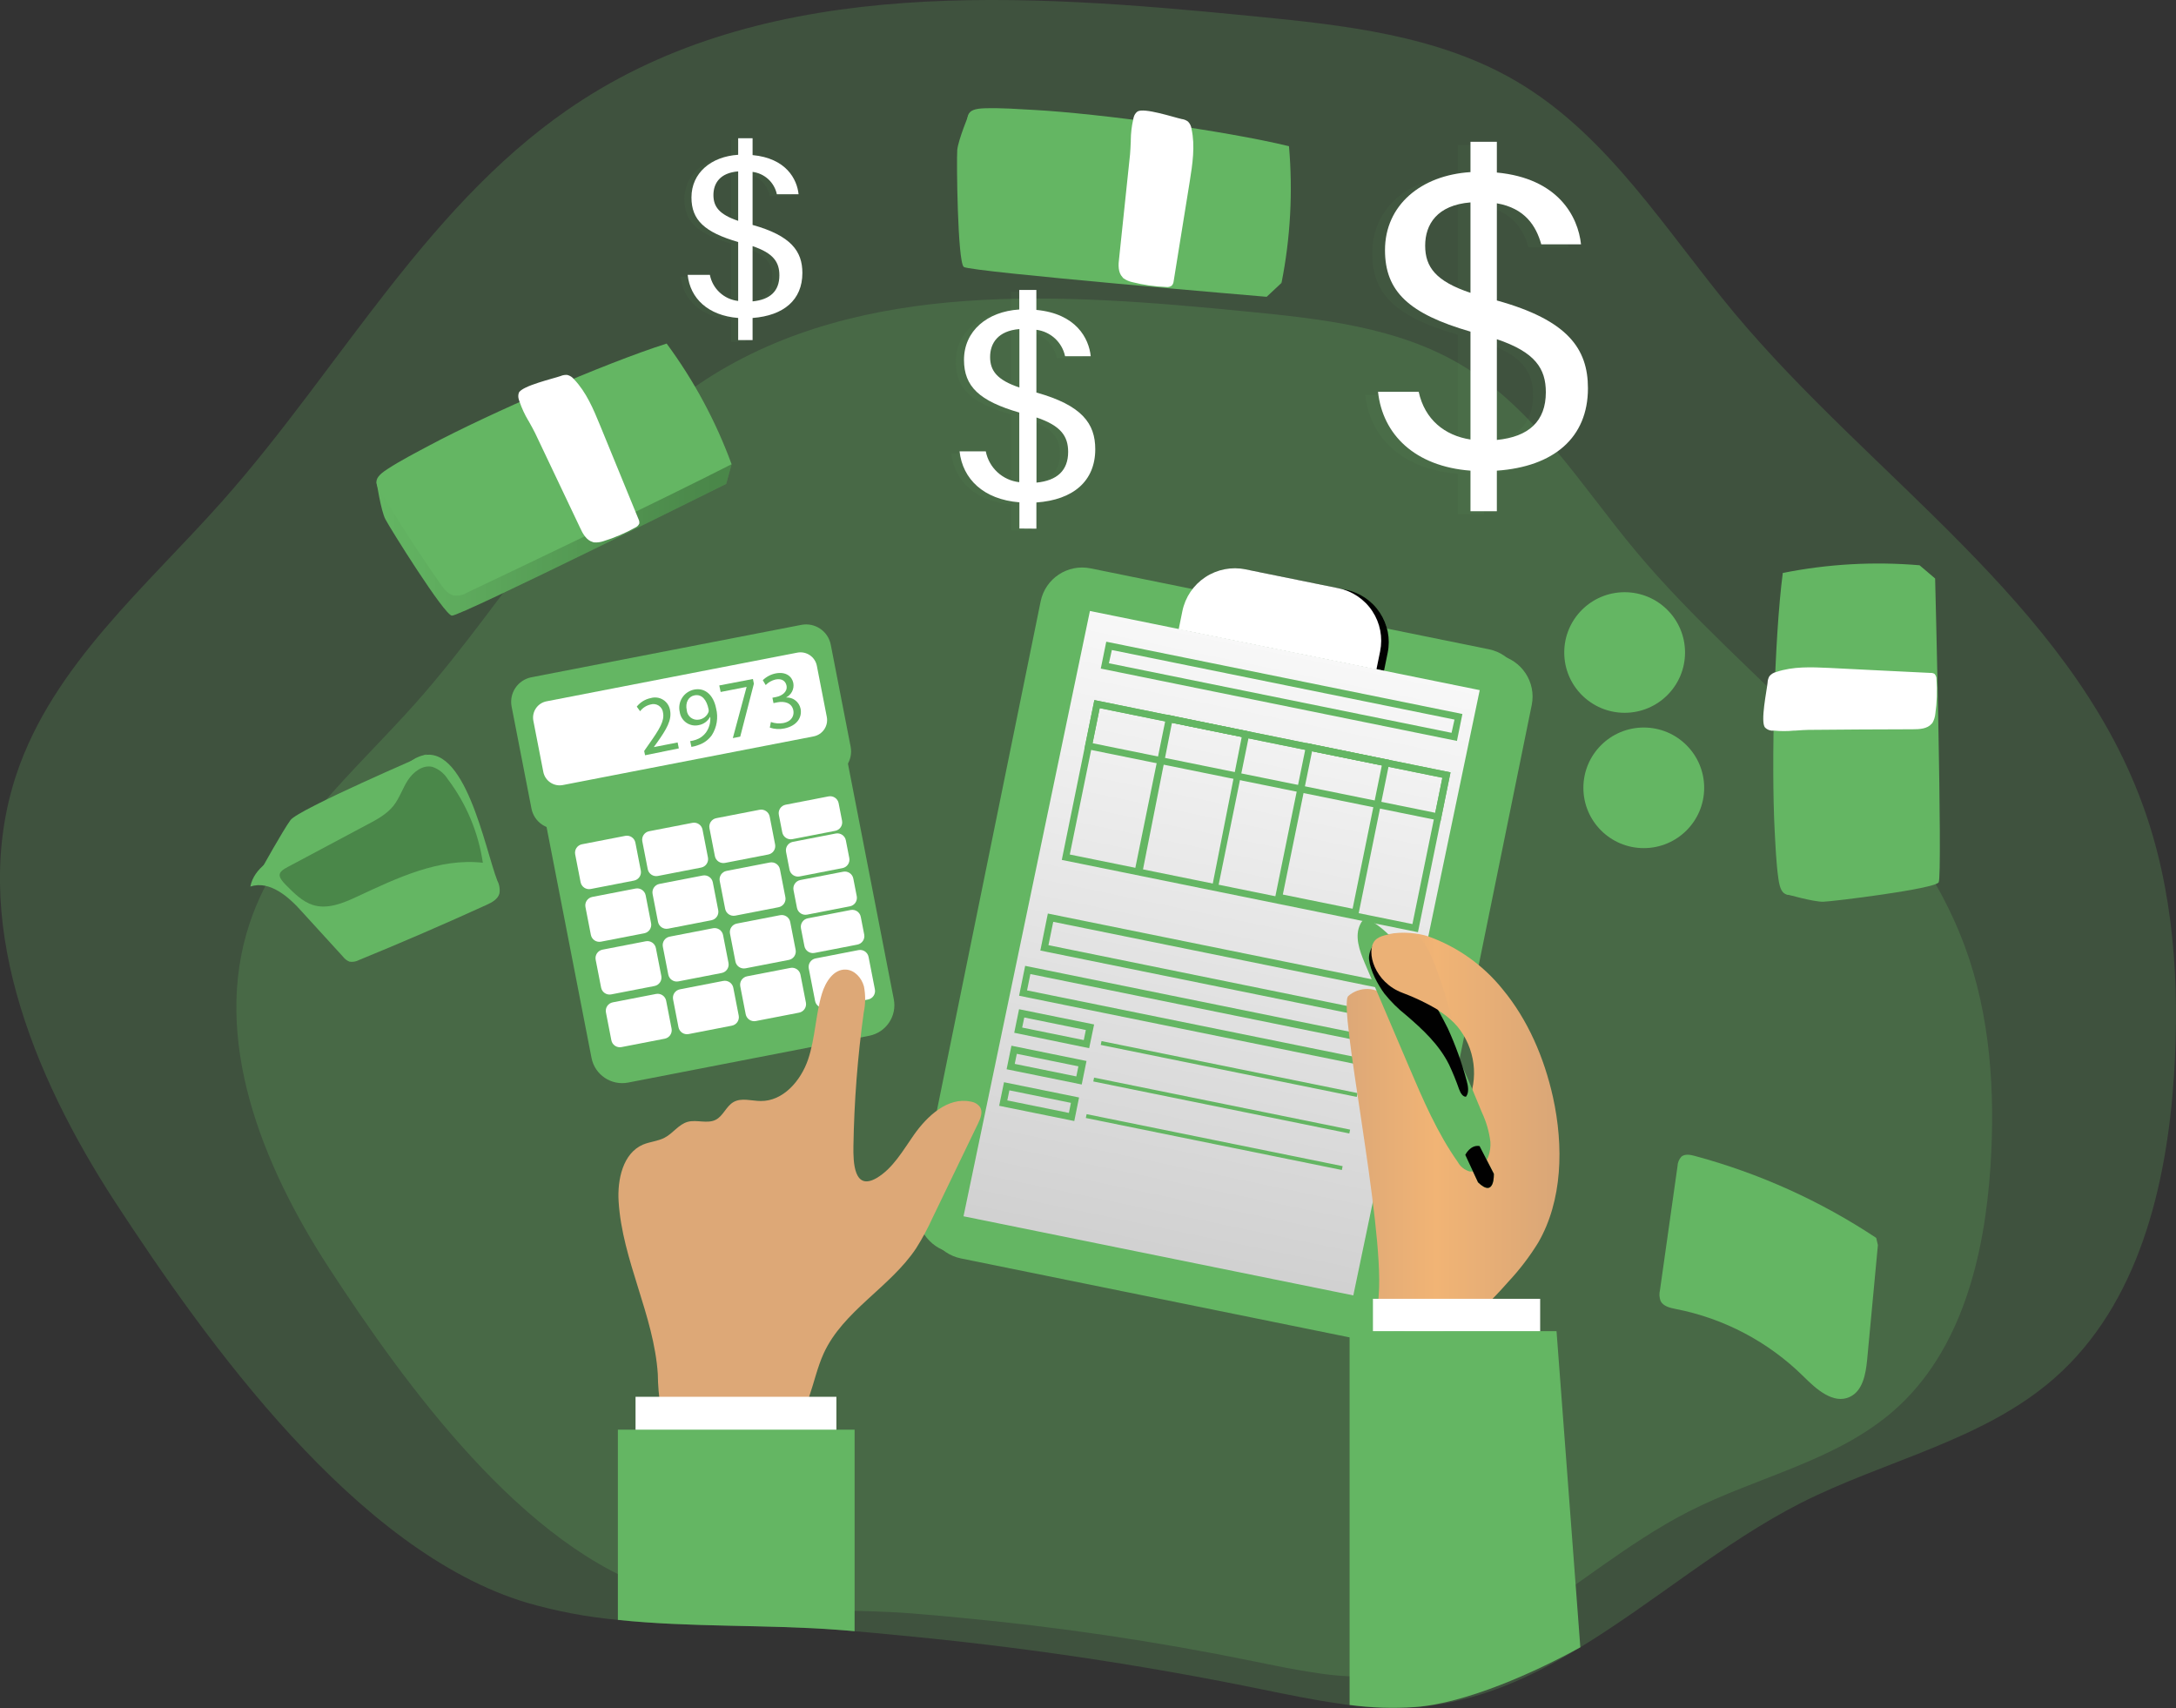 <svg width="158" height="124" viewBox="0 0 158 124" fill="none" xmlns="http://www.w3.org/2000/svg">
<rect x="0" y="0" width="158" height="124" fill="#333333" stroke="none"/>
<g clip-path="url(#clip0)">
<path opacity="0.24" d="M157.854 78.076C157.326 86.131 155.262 94.695 149.188 100.039C144.017 104.593 136.863 106.012 130.718 109.135C125.131 111.985 120.103 116.335 114.749 119.591C114.181 119.945 113.6 120.279 113.02 120.604C109.811 122.38 106.449 123.669 102.74 123.941C101.157 124.047 99.568 123.996 97.995 123.789C97.743 123.758 97.498 123.727 97.244 123.678C95.325 123.414 93.426 123.009 91.523 122.624C82.737 120.826 73.858 119.513 64.927 118.69C63.974 118.588 63.009 118.507 62.053 118.423C61.647 118.383 61.249 118.355 60.846 118.324C56.261 117.968 51.386 118.12 46.631 117.754C46.045 117.715 45.456 117.664 44.864 117.602C42.636 117.398 40.431 116.983 38.281 116.363C25.866 112.661 15.003 97.44 8.343 87.241C2.34 78.011 -2.294 66.613 1.204 56.179C3.867 48.269 10.633 42.59 16.17 36.35C24.861 26.554 31.255 14.354 42.267 7.265C56.261 -1.763 74.325 -0.465 90.915 1.168C97.57 1.819 104.457 2.547 110.196 5.955C116.831 9.889 120.987 16.798 125.935 22.728C135.901 34.662 150.172 43.727 155.538 58.31C157.854 64.587 158.279 71.412 157.854 78.076Z" fill="#64B663"/>
<path opacity="0.24" d="M144.53 84.66C144.105 91.166 142.442 98.072 137.541 102.381C133.366 106.056 127.609 107.202 122.643 109.721C118.127 112.023 114.076 115.533 109.756 118.157C109.3 118.445 108.825 118.715 108.365 118.975C105.774 120.409 103.061 121.453 100.069 121.667C98.791 121.754 97.508 121.713 96.239 121.546C96.034 121.521 95.839 121.497 95.634 121.456C94.082 121.243 92.552 120.914 91.019 120.604C83.929 119.155 76.765 118.095 69.559 117.429C68.789 117.348 68.007 117.283 67.237 117.218C66.912 117.184 66.592 117.159 66.263 117.134C62.566 116.849 58.631 116.97 54.794 116.676C54.319 116.645 53.844 116.605 53.37 116.555C51.571 116.387 49.792 116.05 48.056 115.548C38.044 112.562 29.26 100.281 23.893 92.058C19.052 84.623 15.312 75.415 18.139 66.994C20.287 60.606 25.746 56.03 30.216 51.002C37.224 43.098 42.389 33.262 51.272 27.536C62.569 20.253 77.135 21.3 90.522 22.616C95.888 23.143 101.447 23.732 106.078 26.48C111.432 29.655 114.784 35.235 118.775 40.013C126.817 49.645 138.329 56.959 142.674 68.726C144.53 73.776 144.875 79.284 144.53 84.66Z" fill="#64B663"/>
<path d="M27.341 34.987C27.341 34.987 27.652 37.057 27.984 37.698C28.316 38.34 32.239 44.623 32.81 44.694C33.381 44.765 52.727 35.13 52.727 35.13L53.121 33.702L27.341 34.987Z" fill="#64B663"/>
<path opacity="0.26" d="M27.341 34.987C27.341 34.987 27.652 37.057 27.984 37.698C28.316 38.34 32.239 44.623 32.81 44.694C33.381 44.765 52.727 35.13 52.727 35.13L53.121 33.702L27.341 34.987Z" fill="url(#paint0_linear)"/>
<path d="M19.017 63.038C19.017 63.038 20.519 60.327 21.09 59.54C21.662 58.753 30.957 54.76 30.957 54.76C30.957 54.76 27.453 58.828 26.811 59.112C26.168 59.398 19.017 63.038 19.017 63.038Z" fill="#64B663"/>
<path opacity="0.26" d="M114.758 89.524C114.19 91.804 114.473 94.949 114.473 94.949L114.749 119.591C114.181 119.945 113.601 120.279 113.02 120.605C109.811 122.38 106.45 123.669 102.741 123.941C100.909 124.059 99.07 123.975 97.256 123.69V102.933C97.257 101.902 96.907 100.901 96.263 100.094C95.619 99.288 94.719 98.725 93.712 98.496C86.918 96.947 72.631 93.768 71.442 93.877C69.869 94.019 67.286 97.595 65.713 99.587C64.139 101.579 64.642 103.224 64.642 103.224L64.937 118.69C63.984 118.588 63.019 118.507 62.063 118.423C61.656 118.383 61.259 118.355 60.855 118.324C56.271 117.968 51.395 118.12 46.64 117.754L45.544 105.799L46.165 101.399C46.165 101.399 46.134 95.801 45.414 93.521C44.694 91.24 45.129 90.233 45.129 88.663C45.129 87.092 58.723 82.101 58.723 82.101L57.696 77.956C57.696 77.956 46.966 80.815 45.25 80.533C43.533 80.251 44.539 77.531 44.539 77.531L60.846 62.118L64.279 74.386C64.279 74.386 62.988 79.963 64.704 82.671C66.42 85.379 68.708 83.38 69.419 82.531C70.129 81.683 72.547 80.279 72.547 80.279L80.726 51.265C80.726 51.265 103.321 50.261 107.443 50.109C111.565 49.958 112.474 53.121 112.614 53.691C112.753 54.261 110.186 62.26 109.609 66.821C109.032 71.381 111.471 72.397 111.471 72.397C117.48 78.095 115.339 87.231 114.758 89.524Z" fill="url(#paint1_linear)"/>
<path d="M108.818 47.562L79.903 41.69C78.238 41.352 76.614 42.425 76.275 44.087L67.378 87.741C67.039 89.402 68.114 91.023 69.779 91.361L98.694 97.234C100.358 97.572 101.982 96.499 102.321 94.837L111.219 51.183C111.557 49.522 110.482 47.901 108.818 47.562Z" fill="#64B663"/>
<path d="M108.818 47.562L79.903 41.69C78.238 41.352 76.614 42.425 76.275 44.087L67.378 87.741C67.039 89.402 68.114 91.023 69.779 91.361L98.694 97.234C100.358 97.572 101.982 96.499 102.321 94.837L111.219 51.183C111.557 49.522 110.482 47.901 108.818 47.562Z" fill="url(#paint2_linear)"/>
<path d="M108.104 47.135L79.189 41.263C77.525 40.924 75.901 41.997 75.562 43.659L66.665 87.313C66.326 88.975 67.401 90.596 69.065 90.934L97.98 96.806C99.645 97.144 101.269 96.071 101.608 94.409L110.505 50.755C110.844 49.094 109.769 47.473 108.104 47.135Z" fill="#64B663"/>
<path d="M90.991 41.441L97.722 42.808C98.733 43.013 99.622 43.611 100.191 44.47C100.761 45.33 100.966 46.38 100.76 47.389L100.493 48.698L86.125 45.78L86.391 44.474C86.493 43.973 86.693 43.497 86.979 43.073C87.266 42.65 87.633 42.286 88.06 42.005C88.488 41.723 88.966 41.528 89.469 41.431C89.972 41.334 90.489 41.338 90.991 41.441Z" fill="#64B663"/>
<path d="M90.991 41.441L97.722 42.808C98.733 43.013 99.622 43.611 100.191 44.47C100.761 45.33 100.966 46.38 100.76 47.389L100.493 48.698L86.125 45.78L86.391 44.474C86.493 43.973 86.693 43.497 86.979 43.073C87.266 42.65 87.633 42.286 88.06 42.005C88.488 41.723 88.966 41.528 89.469 41.431C89.972 41.334 90.489 41.338 90.991 41.441Z" fill="url(#paint3_linear)"/>
<path d="M98.265 94.044L69.962 88.3L79.14 44.356L107.443 50.103L98.265 94.044Z" fill="url(#paint4_linear)"/>
<path d="M90.443 41.334L97.174 42.701C98.185 42.907 99.073 43.505 99.643 44.364C100.213 45.223 100.417 46.273 100.212 47.283L99.942 48.603L85.584 45.687L85.853 44.367C86.059 43.357 86.658 42.47 87.519 41.901C88.379 41.333 89.431 41.129 90.443 41.334Z" fill="white"/>
<path d="M105.789 53.79L79.928 48.538L80.326 46.587L106.186 51.835L105.789 53.79ZM80.518 48.151L105.398 53.201L105.612 52.241L80.732 47.191L80.518 48.151Z" fill="#64B663"/>
<path d="M102.958 67.676L77.097 62.428L79.462 50.825L105.323 56.073L102.958 67.676ZM77.678 62.037L102.557 67.087L104.73 56.464L79.85 51.41L77.678 62.037Z" fill="#64B663"/>
<path d="M104.605 59.596L78.745 54.347L79.462 50.825L105.322 56.073L104.605 59.596ZM79.334 53.957L104.214 59.007L104.732 56.464L79.85 51.41L79.334 53.957Z" fill="#64B663"/>
<path d="M88.433 64.488L82.387 63.249L84.705 51.875L90.751 53.115L88.433 64.488ZM82.976 63.205L88.042 64.234L90.162 53.505L85.096 52.476L82.976 63.205Z" fill="#64B663"/>
<path d="M98.604 66.551L92.555 65.312L94.873 53.939L100.919 55.178L98.604 66.551ZM93.147 64.943L98.213 65.972L100.336 55.568L95.27 54.54L93.147 64.943Z" fill="#64B663"/>
<path d="M101.083 74.194L75.539 69.008L76.085 66.322L101.632 71.505L101.083 74.194ZM76.128 68.618L100.695 73.618L101.042 71.908L76.476 66.923L76.128 68.618Z" fill="#64B663"/>
<path d="M101.325 77.838L73.997 72.289L74.437 70.12L101.766 75.669L101.325 77.838ZM74.574 71.902L100.922 77.249L101.164 76.066L74.816 70.715L74.574 71.902Z" fill="#64B663"/>
<path d="M79.084 76.097L73.643 74.978L73.994 73.268L79.444 74.374L79.084 76.097ZM74.22 74.6L78.693 75.508L78.842 74.777L74.373 73.869L74.22 74.6Z" fill="#64B663"/>
<path d="M98.571 79.356L79.982 75.581L79.925 75.86L98.514 79.635L98.571 79.356Z" fill="#64B663"/>
<path d="M78.544 78.733L73.09 77.627L73.441 75.917L78.891 77.026L78.544 78.733ZM73.68 77.237L78.153 78.147L78.302 77.413L73.832 76.505L73.68 77.237Z" fill="#64B663"/>
<path d="M98.031 82.009L79.442 78.233L79.385 78.513L97.974 82.288L98.031 82.009Z" fill="#64B663"/>
<path d="M78.004 81.385L72.55 80.279L72.901 78.569L78.351 79.675L78.004 81.385ZM73.14 79.889L77.612 80.796L77.761 80.065L73.292 79.157L73.14 79.889Z" fill="#64B663"/>
<path d="M97.489 84.661L78.9 80.886L78.843 81.165L97.432 84.94L97.489 84.661Z" fill="#64B663"/>
<path opacity="0.26" d="M97.666 70.622C97.439 71.713 96.294 72.36 95.819 73.367C95.586 73.968 95.473 74.609 95.487 75.254L94.882 89.418C94.81 91.039 94.748 92.706 95.288 94.236C95.828 95.767 97.117 97.145 98.734 97.294C99.237 97.348 99.745 97.239 100.183 96.984C101.136 96.399 101.35 95.125 101.456 94.025C102.135 86.866 102.061 79.656 101.834 72.469C101.844 71.81 101.758 71.153 101.577 70.52C101.223 69.504 99.987 67.955 98.917 67.611C97.039 66.994 97.852 69.655 97.666 70.622Z" fill="url(#paint5_linear)"/>
<path d="M57.655 47.21L40.16 50.604C38.93 50.843 38.127 52.032 38.366 53.259L42.95 76.802C43.19 78.029 44.38 78.831 45.611 78.593L63.105 75.198C64.335 74.959 65.138 73.771 64.899 72.543L60.315 49.001C60.076 47.773 58.885 46.971 57.655 47.21Z" fill="#64B663"/>
<path d="M58.186 45.365L38.59 49.168C37.602 49.359 36.957 50.314 37.149 51.3L38.59 58.702C38.782 59.688 39.739 60.332 40.726 60.141L60.323 56.338C61.311 56.147 61.956 55.192 61.764 54.206L60.322 46.804C60.13 45.818 59.174 45.174 58.186 45.365Z" fill="#64B663"/>
<path d="M57.893 47.381L39.686 50.914C39.029 51.041 38.601 51.676 38.728 52.331L39.45 56.038C39.578 56.693 40.213 57.121 40.87 56.993L59.077 53.461C59.733 53.333 60.162 52.699 60.034 52.044L59.312 48.337C59.185 47.682 58.549 47.254 57.893 47.381Z" fill="white"/>
<path d="M45.401 60.682L42.26 61.292C41.92 61.358 41.698 61.686 41.764 62.026L42.157 64.045C42.224 64.384 42.553 64.606 42.892 64.54L46.034 63.93C46.373 63.864 46.596 63.536 46.529 63.197L46.136 61.177C46.07 60.838 45.741 60.616 45.401 60.682Z" fill="white"/>
<path d="M50.276 59.737L47.135 60.346C46.795 60.412 46.573 60.741 46.639 61.08L47.032 63.099C47.098 63.439 47.427 63.66 47.767 63.594L50.908 62.985C51.248 62.919 51.47 62.59 51.404 62.251L51.011 60.232C50.945 59.892 50.616 59.671 50.276 59.737Z" fill="white"/>
<path d="M55.152 58.788L52.011 59.398C51.671 59.464 51.449 59.792 51.515 60.132L51.908 62.151C51.974 62.49 52.303 62.712 52.643 62.646L55.784 62.036C56.124 61.971 56.346 61.642 56.28 61.303L55.887 59.283C55.821 58.944 55.492 58.722 55.152 58.788Z" fill="white"/>
<path d="M46.147 64.507L43.006 65.116C42.666 65.182 42.444 65.511 42.51 65.85L42.903 67.87C42.969 68.209 43.298 68.43 43.638 68.364L46.779 67.755C47.119 67.689 47.341 67.361 47.275 67.021L46.882 65.002C46.816 64.663 46.487 64.441 46.147 64.507Z" fill="white"/>
<path d="M51.022 63.562L47.881 64.171C47.541 64.237 47.319 64.565 47.385 64.905L47.778 66.924C47.844 67.263 48.173 67.485 48.513 67.419L51.654 66.809C51.994 66.744 52.216 66.415 52.15 66.076L51.757 64.056C51.691 63.717 51.362 63.496 51.022 63.562Z" fill="white"/>
<path d="M55.897 62.616L52.756 63.226C52.416 63.292 52.194 63.62 52.26 63.959L52.654 65.979C52.72 66.318 53.049 66.54 53.389 66.474L56.53 65.864C56.87 65.798 57.092 65.47 57.026 65.13L56.632 63.111C56.566 62.772 56.237 62.55 55.897 62.616Z" fill="white"/>
<path d="M46.889 68.335L43.748 68.944C43.408 69.01 43.186 69.339 43.252 69.678L43.646 71.697C43.712 72.037 44.041 72.258 44.381 72.192L47.522 71.583C47.862 71.517 48.084 71.188 48.018 70.849L47.624 68.83C47.558 68.49 47.229 68.269 46.889 68.335Z" fill="white"/>
<path d="M51.767 67.389L48.626 67.999C48.286 68.065 48.064 68.393 48.13 68.733L48.524 70.752C48.59 71.091 48.919 71.313 49.259 71.247L52.4 70.637C52.74 70.572 52.962 70.243 52.896 69.904L52.502 67.884C52.436 67.545 52.107 67.323 51.767 67.389Z" fill="white"/>
<path d="M56.643 66.441L53.502 67.05C53.162 67.116 52.94 67.445 53.006 67.784L53.399 69.803C53.465 70.143 53.794 70.364 54.134 70.298L57.275 69.689C57.615 69.623 57.837 69.294 57.771 68.955L57.378 66.936C57.312 66.597 56.983 66.375 56.643 66.441Z" fill="white"/>
<path d="M47.635 72.159L44.494 72.769C44.154 72.835 43.932 73.163 43.998 73.503L44.391 75.522C44.457 75.861 44.786 76.083 45.126 76.017L48.267 75.408C48.607 75.342 48.829 75.013 48.763 74.674L48.37 72.654C48.304 72.315 47.975 72.094 47.635 72.159Z" fill="white"/>
<path d="M52.51 71.214L49.368 71.824C49.029 71.889 48.806 72.218 48.873 72.557L49.266 74.577C49.332 74.916 49.661 75.138 50.001 75.072L53.142 74.462C53.482 74.396 53.704 74.068 53.638 73.728L53.245 71.709C53.179 71.37 52.849 71.148 52.51 71.214Z" fill="white"/>
<path d="M57.389 70.269L54.247 70.878C53.907 70.944 53.685 71.272 53.752 71.612L54.145 73.631C54.211 73.97 54.54 74.192 54.88 74.126L58.021 73.517C58.361 73.451 58.583 73.122 58.517 72.783L58.123 70.763C58.057 70.424 57.728 70.203 57.389 70.269Z" fill="white"/>
<path d="M60.159 57.817L57.048 58.421C56.708 58.487 56.486 58.815 56.552 59.154L56.8 60.426C56.866 60.765 57.195 60.987 57.535 60.921L60.646 60.317C60.986 60.251 61.208 59.923 61.141 59.583L60.894 58.312C60.828 57.973 60.499 57.751 60.159 57.817Z" fill="white"/>
<path d="M60.682 60.512L57.572 61.116C57.232 61.181 57.01 61.51 57.076 61.849L57.326 63.133C57.392 63.472 57.721 63.694 58.061 63.628L61.171 63.024C61.511 62.958 61.733 62.63 61.667 62.29L61.417 61.007C61.351 60.668 61.022 60.446 60.682 60.512Z" fill="white"/>
<path d="M61.224 63.285L58.114 63.889C57.774 63.955 57.552 64.283 57.618 64.623L57.868 65.906C57.934 66.245 58.263 66.467 58.603 66.401L61.713 65.797C62.053 65.731 62.275 65.403 62.209 65.064L61.959 63.78C61.893 63.441 61.564 63.219 61.224 63.285Z" fill="white"/>
<path d="M61.765 66.065L58.654 66.669C58.315 66.735 58.093 67.063 58.159 67.403L58.409 68.686C58.475 69.025 58.804 69.247 59.144 69.181L62.254 68.577C62.594 68.511 62.816 68.183 62.75 67.844L62.5 66.56C62.434 66.221 62.105 65.999 61.765 66.065Z" fill="white"/>
<path d="M62.332 68.976L59.221 69.58C58.882 69.646 58.66 69.974 58.726 70.314L59.185 72.671C59.251 73.01 59.58 73.231 59.92 73.165L63.03 72.562C63.37 72.496 63.592 72.167 63.526 71.828L63.067 69.471C63.001 69.132 62.672 68.91 62.332 68.976Z" fill="white"/>
<path d="M99.314 69.845C99.45 70.635 100.148 71.174 100.819 71.542C102.529 72.472 104.519 72.999 105.825 74.526C106.458 75.298 106.861 76.233 106.988 77.222C107.115 78.212 106.96 79.218 106.542 80.124C106.396 80.418 106.182 80.722 105.869 80.744C105.599 80.733 105.344 80.623 105.152 80.434C103.255 78.9 101.928 76.775 101.384 74.399C101.229 73.72 101.12 72.992 100.695 72.459C100.009 71.598 98.68 71.614 97.901 72.308C97.122 73.002 100.515 88.79 100.111 93.976C100.071 94.484 100.024 95.036 100.276 95.482C100.395 95.68 100.551 95.853 100.735 95.993C102.126 97.121 104.078 97.083 105.62 96.362C107.163 95.64 108.383 94.338 109.537 93.034C110.346 92.168 111.067 91.224 111.688 90.215C113.454 87.169 113.55 83.225 112.759 79.638C112.123 76.791 110.937 74.024 109.103 71.815C107.684 70.054 105.802 68.721 103.668 67.967C102.321 67.53 98.898 67.391 99.314 69.845Z" fill="url(#paint6_linear)"/>
<path d="M111.832 94.292H99.69V96.684H111.832V94.292Z" fill="white"/>
<path d="M113.02 96.643L114.749 119.591C111.539 121.367 106.449 123.669 102.74 123.929C101.157 124.035 99.568 123.984 97.995 123.777V96.643H113.02Z" fill="#64B663"/>
<path d="M119.355 61.572C121.777 61.572 123.741 59.612 123.741 57.195C123.741 54.777 121.777 52.817 119.355 52.817C116.933 52.817 114.97 54.777 114.97 57.195C114.97 59.612 116.933 61.572 119.355 61.572Z" fill="#64B663"/>
<path d="M117.965 51.748C120.387 51.748 122.351 49.788 122.351 47.371C122.351 44.953 120.387 42.993 117.965 42.993C115.543 42.993 113.58 44.953 113.58 47.371C113.58 49.788 115.543 51.748 117.965 51.748Z" fill="#64B663"/>
<path d="M48.406 24.943C50.386 27.625 51.973 30.574 53.121 33.702C48.083 36.27 39.076 40.567 33.974 42.996C33.669 43.185 33.31 43.269 32.952 43.234C32.549 43.151 32.273 42.791 32.021 42.454C30.66 40.51 29.356 38.517 28.11 36.474C27.341 35.22 26.826 34.901 28.132 34.055C29.125 33.41 30.196 32.862 31.236 32.307C35.466 30.052 43.847 26.393 48.406 24.943Z" fill="#64B663"/>
<path opacity="0.26" d="M29.344 35.697C29.344 35.697 30.309 34.767 30.421 33.875L45.998 26.706C45.998 26.706 47.926 27.598 48.705 27.301L51.188 31.948C51.188 31.948 50.676 33.032 50.676 33.692L35.247 41.233C35.247 41.233 33.503 41.047 32.615 41.196L29.344 35.697Z" fill="url(#paint7_linear)"/>
<path d="M46.42 38.008C46.363 38.14 46.258 38.246 46.125 38.302C45.393 38.71 44.62 39.04 43.819 39.288C43.6 39.364 43.367 39.394 43.136 39.377C43.102 39.374 43.068 39.364 43.037 39.349C42.577 39.225 42.304 38.73 42.105 38.284C41.016 36 39.933 33.72 38.853 31.437C38.763 31.245 38.589 30.941 38.406 30.607L38.356 30.526C38.103 30.103 37.895 29.654 37.735 29.188C37.717 29.16 37.706 29.128 37.704 29.095C37.689 29.07 37.679 29.043 37.676 29.014C37.618 28.851 37.618 28.672 37.676 28.509C37.909 28.01 40.184 27.484 40.703 27.301C40.856 27.234 41.023 27.207 41.19 27.22C41.389 27.269 41.565 27.383 41.69 27.546C42.571 28.475 43.08 29.683 43.567 30.87C44.492 33.142 45.423 35.414 46.361 37.686C46.412 37.785 46.432 37.897 46.42 38.008Z" fill="white"/>
<path d="M21.14 61.613C19.87 62.205 18.446 62.985 18.179 64.361C19.594 63.899 20.972 65.108 21.953 66.22L24.914 69.463C25.032 69.62 25.191 69.742 25.373 69.814C25.609 69.852 25.852 69.812 26.062 69.699C29.166 68.429 32.248 67.097 35.308 65.702C35.706 65.523 36.15 65.29 36.264 64.866C36.316 64.548 36.262 64.222 36.112 63.936C35.215 61.644 33.747 53.672 30.439 54.924C29.098 55.435 27.956 57.381 26.888 58.288C25.162 59.729 23.151 60.677 21.14 61.613Z" fill="#64B663"/>
<path d="M136.231 89.868C132.188 87.186 127.736 85.177 123.049 83.916C122.738 83.83 122.344 83.758 122.087 83.972C121.912 84.163 121.812 84.41 121.804 84.669C121.378 87.662 120.954 90.657 120.532 93.654C120.466 93.916 120.481 94.193 120.575 94.447C120.768 94.837 121.261 94.949 121.686 95.032C125.186 95.716 128.405 97.416 130.942 99.918C131.873 100.848 133.114 101.963 134.303 101.418C135.253 100.984 135.473 99.763 135.573 98.725L136.355 90.391" fill="#64B663"/>
<path d="M66.347 82.407C67.321 81.016 68.83 79.619 70.484 79.975C70.618 79.993 70.747 80.037 70.863 80.105C70.979 80.173 71.08 80.264 71.161 80.372C71.381 80.725 71.201 81.18 71.021 81.555L67.703 88.433C67.358 89.192 66.962 89.925 66.517 90.63C64.627 93.468 61.21 95.169 59.801 98.27C58.916 100.222 58.814 102.713 57.082 103.977C56.151 104.664 54.909 104.807 53.733 104.829C52.76 104.843 51.787 104.789 50.822 104.668C50.269 104.626 49.731 104.47 49.242 104.209C48.908 103.973 48.624 103.674 48.406 103.329C48.188 102.983 48.041 102.598 47.972 102.195C47.842 101.39 47.773 100.576 47.764 99.76C47.482 95.475 45.185 91.513 44.918 87.225C44.819 85.632 45.229 83.727 46.684 83.098C47.197 82.881 47.78 82.853 48.267 82.59C48.866 82.28 49.279 81.624 49.934 81.444C50.589 81.264 51.362 81.608 51.973 81.292C52.516 81.013 52.727 80.313 53.258 80.009C53.839 79.675 54.565 79.926 55.232 79.932C56.868 79.951 58.15 78.46 58.674 76.918C59.199 75.375 59.211 73.698 59.68 72.137C59.938 71.288 60.527 70.349 61.412 70.39C62.054 70.418 62.563 70.991 62.731 71.61C62.855 72.24 62.849 72.888 62.715 73.516C62.271 76.727 62.021 79.962 61.967 83.204C61.949 84.393 62.005 86.481 63.656 85.521C64.838 84.824 65.574 83.507 66.347 82.407Z" fill="url(#paint8_linear)"/>
<path d="M60.731 101.405H46.147V104.11H60.731V101.405Z" fill="white"/>
<path d="M62.053 103.791V118.423C61.646 118.383 61.249 118.355 60.846 118.324C55.693 117.928 50.166 118.16 44.864 117.602V103.791H62.053Z" fill="#64B663"/>
<path d="M99.546 66.849C99.446 66.775 99.326 66.733 99.202 66.728C99.108 66.745 99.02 66.786 98.947 66.847C98.873 66.907 98.817 66.986 98.783 67.075C98.329 67.948 98.711 69.005 99.093 69.913L102.305 77.444C103.323 79.833 104.354 82.24 105.85 84.359C105.94 84.524 106.061 84.67 106.208 84.787C106.354 84.905 106.523 84.992 106.703 85.044C106.949 85.069 107.194 85.002 107.392 84.855C108.013 84.443 108.268 83.631 108.218 82.888C108.125 82.148 107.916 81.427 107.597 80.753C106.598 78.275 105.633 76.106 104.416 73.77C103.128 71.282 102.069 68.382 99.546 66.849Z" fill="#64B663"/>
<path d="M99.546 66.849C99.446 66.775 99.326 66.733 99.202 66.728C99.108 66.745 99.02 66.786 98.947 66.847C98.873 66.907 98.817 66.986 98.783 67.075C98.329 67.948 98.711 69.005 99.093 69.913L102.305 77.444C103.323 79.833 104.354 82.24 105.85 84.359C105.94 84.524 106.061 84.67 106.208 84.787C106.354 84.905 106.523 84.992 106.703 85.044C106.949 85.069 107.194 85.002 107.392 84.855C108.013 84.443 108.268 83.631 108.218 82.888C108.125 82.148 107.916 81.427 107.597 80.753C106.598 78.275 105.633 76.106 104.416 73.77C103.128 71.282 102.069 68.382 99.546 66.849Z" fill="url(#paint9_linear)"/>
<path d="M100.519 72.131C100.988 72.716 101.522 73.246 102.111 73.711C103.3 74.733 104.489 75.83 105.215 77.286C105.49 77.872 105.735 78.472 105.947 79.083C106.044 79.334 106.199 79.628 106.444 79.622C106.689 79.312 106.599 78.838 106.491 78.445C106.141 77.144 105.683 75.874 105.122 74.65C104.285 72.982 103.318 71.384 102.229 69.869C101.918 69.376 101.558 68.915 101.155 68.494C100.976 68.282 100.723 68.146 100.448 68.112C99.852 68.112 99.349 69.042 99.405 69.637C99.498 70.483 100.047 71.486 100.519 72.131Z" fill="url(#paint10_linear)"/>
<path d="M107.571 84.372C108.155 83.876 108.379 83.183 108.072 82.823C107.765 82.464 107.044 82.574 106.461 83.07C105.877 83.566 105.653 84.26 105.96 84.619C106.266 84.978 106.988 84.868 107.571 84.372Z" fill="url(#paint11_linear)"/>
<path d="M102.797 67.868C102.797 67.868 100.46 67.512 99.818 68.299C99.175 69.085 99.793 71.319 101.841 72.081C103.107 72.556 104.308 73.187 105.417 73.959C105.417 73.959 104.036 68.351 102.797 67.868Z" fill="url(#paint12_linear)"/>
<path d="M106.395 83.842C106.395 83.842 106.758 83.089 107.431 83.201L108.468 85.214C108.468 85.214 108.552 87.03 107.319 85.834L106.395 83.842Z" fill="#64B663"/>
<path d="M106.395 83.842C106.395 83.842 106.758 83.089 107.431 83.201L108.468 85.214C108.468 85.214 108.552 87.03 107.319 85.834L106.395 83.842Z" fill="url(#paint13_linear)"/>
<path opacity="0.26" d="M26.655 59.871C27.36 59.5 28.083 59.112 28.577 58.49C29.017 57.926 29.235 57.219 29.623 56.631C30.011 56.042 30.697 55.509 31.395 55.673C31.858 55.832 32.251 56.145 32.509 56.559C33.857 58.339 34.734 60.428 35.06 62.635C31.898 62.276 28.853 63.729 25.96 65.079C24.939 65.56 23.788 66.04 22.714 65.699C21.956 65.457 21.348 64.841 20.799 64.289C19.93 63.425 20.28 63.252 21.273 62.74L26.655 59.871Z" fill="url(#paint14_linear)"/>
<path opacity="0.26" d="M42.681 38.662L46.138 37.147C46.268 37.45 46.361 37.767 46.417 38.092C46.38 38.243 44.145 39.359 43.413 39.278C42.681 39.198 42.482 38.804 42.482 38.804L42.681 38.662Z" fill="url(#paint15_linear)"/>
<path opacity="0.26" d="M43.037 39.349C42.578 39.226 42.304 38.73 42.106 38.284C41.016 36 39.933 33.72 38.853 31.437C38.763 31.245 38.589 30.941 38.406 30.607L38.356 30.526C37.99 29.724 37.736 29.197 37.736 29.197C37.728 29.165 37.718 29.134 37.705 29.104C37.689 29.08 37.68 29.052 37.677 29.023C37.593 28.841 37.534 28.577 37.677 28.518C37.919 28.425 38.477 29.045 38.477 29.045L42.823 38.547L43.037 39.349Z" fill="url(#paint16_linear)"/>
<path d="M70.369 8.247C70.369 8.247 69.565 10.184 69.506 10.899C69.447 11.615 69.528 19.023 69.981 19.379C70.434 19.735 91.974 21.547 91.974 21.547L93.054 20.534L70.369 8.247Z" fill="#64B663"/>
<path opacity="0.26" d="M70.369 8.247C70.369 8.247 69.565 10.184 69.506 10.899C69.447 11.615 69.528 19.023 69.981 19.379C70.434 19.735 91.974 21.547 91.974 21.547L93.054 20.534L70.369 8.247Z" fill="url(#paint17_linear)"/>
<path d="M93.593 10.614C93.883 13.928 93.701 17.265 93.053 20.528C87.41 20.104 77.481 19.094 71.854 18.524C71.494 18.531 71.14 18.42 70.849 18.208C70.538 17.929 70.501 17.477 70.476 17.068C70.321 14.686 70.243 12.303 70.243 9.917C70.243 8.442 69.967 7.903 71.525 7.86C72.708 7.826 73.909 7.916 75.088 7.981C79.881 8.247 88.938 9.486 93.593 10.614Z" fill="#64B663"/>
<path opacity="0.26" d="M71.71 9.892C71.71 9.892 73.016 9.601 73.572 8.898L90.612 10.865C90.612 10.865 91.794 12.628 92.613 12.78L92.303 18.047C92.303 18.047 91.3 18.697 90.95 19.267L73.861 17.681C73.861 17.681 72.467 16.618 71.629 16.284L71.71 9.892Z" fill="url(#paint18_linear)"/>
<path d="M85.083 20.736C84.967 20.821 84.822 20.857 84.68 20.835C83.842 20.803 83.01 20.684 82.197 20.479C81.974 20.428 81.763 20.334 81.576 20.203C81.547 20.181 81.523 20.154 81.504 20.122C81.175 19.782 81.194 19.215 81.262 18.728C81.523 16.216 81.793 13.706 82.054 11.194C82.076 10.983 82.088 10.633 82.107 10.264C82.107 10.227 82.107 10.205 82.107 10.168C82.111 9.675 82.168 9.184 82.277 8.703C82.273 8.67 82.281 8.637 82.299 8.61C82.297 8.581 82.302 8.552 82.315 8.526C82.354 8.357 82.45 8.206 82.588 8.099C83.047 7.789 85.263 8.526 85.8 8.641C85.966 8.661 86.125 8.724 86.26 8.824C86.404 8.968 86.494 9.157 86.517 9.36C86.79 10.599 86.588 11.909 86.387 13.177C85.996 15.587 85.606 18.005 85.217 20.432C85.205 20.545 85.158 20.651 85.083 20.736Z" fill="white"/>
<path opacity="0.26" d="M81.551 19.351L85.294 19.853C85.247 20.18 85.162 20.5 85.04 20.807C84.928 20.916 82.439 20.708 81.855 20.259C81.272 19.809 81.309 19.373 81.309 19.373L81.551 19.351Z" fill="url(#paint19_linear)"/>
<path opacity="0.26" d="M81.499 20.122C81.17 19.782 81.189 19.215 81.257 18.728C81.518 16.216 81.788 13.706 82.049 11.194C82.07 10.983 82.083 10.633 82.101 10.264C82.101 10.227 82.101 10.205 82.101 10.168C82.207 9.294 82.275 8.718 82.275 8.718C82.275 8.718 82.275 8.665 82.297 8.625C82.295 8.596 82.3 8.568 82.312 8.542C82.337 8.343 82.424 8.086 82.585 8.114C82.84 8.161 82.995 8.978 82.995 8.978L81.754 19.351L81.499 20.122Z" fill="url(#paint20_linear)"/>
<path d="M129.653 64.9C129.653 64.9 131.667 65.482 132.387 65.464C133.107 65.445 140.473 64.534 140.767 64.057C141.062 63.58 140.51 41.998 140.51 41.998L139.38 41.038L129.653 64.9Z" fill="#64B663"/>
<path opacity="0.26" d="M129.653 64.9C129.653 64.9 131.667 65.482 132.387 65.464C133.107 65.445 140.473 64.534 140.767 64.057C141.062 63.58 140.51 41.998 140.51 41.998L139.38 41.038L129.653 64.9Z" fill="url(#paint21_linear)"/>
<path d="M129.449 41.596C132.716 40.943 136.06 40.755 139.381 41.038C139.583 46.683 139.669 56.643 139.725 62.291C139.766 62.648 139.69 63.008 139.508 63.317C139.263 63.645 138.816 63.744 138.412 63.816C136.06 64.229 133.695 64.567 131.317 64.832C129.852 64.996 129.343 65.328 129.129 63.788C128.965 62.62 128.921 61.418 128.856 60.24C128.611 55.46 128.831 46.355 129.449 41.596Z" fill="#64B663"/>
<path opacity="0.26" d="M131.143 63.394C131.143 63.394 130.709 62.13 129.948 61.653L130.029 44.53C130.029 44.53 131.655 43.16 131.714 42.33L136.991 42.048C136.991 42.048 137.748 42.977 138.356 43.256L138.667 60.401C138.667 60.401 137.76 61.901 137.518 62.768L131.143 63.394Z" fill="url(#paint22_linear)"/>
<path d="M140.467 48.923C140.564 49.03 140.615 49.17 140.61 49.313C140.672 50.148 140.644 50.987 140.526 51.816C140.504 52.046 140.434 52.269 140.321 52.47C140.304 52.5 140.28 52.526 140.253 52.548C139.943 52.91 139.381 52.947 138.891 52.944C136.358 52.944 133.831 52.969 131.302 52.988C131.088 52.988 130.737 53.016 130.371 53.04H130.275C129.783 53.09 129.288 53.09 128.797 53.04C128.766 53.05 128.732 53.05 128.701 53.04C128.672 53.048 128.642 53.048 128.614 53.04C128.441 53.019 128.281 52.94 128.158 52.817C127.807 52.396 128.291 50.116 128.344 49.567C128.349 49.401 128.394 49.238 128.477 49.093C128.606 48.936 128.784 48.826 128.983 48.783C130.194 48.374 131.513 48.43 132.798 48.489C135.241 48.61 137.693 48.737 140.151 48.852C140.261 48.843 140.371 48.868 140.467 48.923Z" fill="white"/>
<path opacity="0.26" d="M139.479 52.582L139.563 48.811C139.894 48.822 140.222 48.872 140.541 48.96C140.662 49.056 140.73 51.55 140.349 52.179C139.967 52.808 139.526 52.82 139.526 52.82L139.479 52.582Z" fill="url(#paint23_linear)"/>
<path opacity="0.26" d="M140.253 52.551C139.942 52.913 139.38 52.95 138.89 52.947C136.357 52.947 133.831 52.972 131.301 52.99C131.087 52.99 130.736 53.018 130.37 53.043H130.274H128.809C128.79 53.043 128.753 53.043 128.713 53.043C128.684 53.051 128.654 53.051 128.626 53.043C128.427 53.043 128.16 52.984 128.17 52.82C128.191 52.56 128.989 52.318 128.989 52.318L139.455 52.405L140.253 52.551Z" fill="url(#paint24_linear)"/>
<path d="M46.839 54.831L46.773 54.521L47.105 54.044C47.906 52.913 48.254 52.331 48.145 51.748C48.135 51.644 48.102 51.543 48.048 51.453C47.994 51.362 47.92 51.286 47.832 51.228C47.744 51.17 47.644 51.133 47.54 51.119C47.436 51.105 47.33 51.115 47.23 51.147C46.93 51.218 46.665 51.389 46.478 51.634L46.236 51.299C46.491 50.98 46.85 50.76 47.251 50.679C47.402 50.635 47.56 50.624 47.716 50.645C47.872 50.667 48.021 50.722 48.154 50.806C48.286 50.889 48.4 51.001 48.486 51.132C48.572 51.263 48.63 51.41 48.654 51.566C48.794 52.275 48.39 52.95 47.723 53.892L47.472 54.239L49.203 53.901L49.29 54.332L46.839 54.831Z" fill="#64B663"/>
<path d="M50.114 53.805C50.255 53.786 50.394 53.753 50.529 53.706C50.823 53.61 51.079 53.425 51.262 53.176C51.493 52.849 51.603 52.451 51.572 52.052H51.554C51.47 52.206 51.352 52.34 51.209 52.443C51.066 52.545 50.902 52.614 50.728 52.644C50.575 52.677 50.416 52.679 50.262 52.648C50.108 52.617 49.962 52.555 49.833 52.466C49.704 52.376 49.596 52.261 49.513 52.127C49.431 51.994 49.378 51.845 49.356 51.689C49.315 51.514 49.309 51.332 49.34 51.154C49.37 50.976 49.436 50.806 49.534 50.655C49.631 50.503 49.758 50.372 49.908 50.271C50.057 50.169 50.225 50.098 50.402 50.063C51.191 49.908 51.805 50.45 51.998 51.435C52.08 51.762 52.096 52.102 52.042 52.435C51.989 52.768 51.868 53.087 51.687 53.372C51.439 53.719 51.084 53.975 50.675 54.1C50.523 54.157 50.365 54.199 50.203 54.224L50.114 53.805ZM49.865 51.556C49.873 51.663 49.904 51.767 49.955 51.861C50.006 51.955 50.077 52.037 50.162 52.101C50.248 52.166 50.346 52.212 50.45 52.236C50.555 52.26 50.663 52.262 50.768 52.241C50.92 52.215 51.063 52.151 51.182 52.054C51.301 51.956 51.393 51.83 51.448 51.686C51.466 51.621 51.466 51.553 51.448 51.488C51.318 50.831 50.976 50.376 50.43 50.481C49.996 50.559 49.744 51.002 49.865 51.556Z" fill="#64B663"/>
<path d="M54.67 49.294L54.739 49.638L53.748 53.48L53.211 53.585L54.211 49.868L52.327 50.236L52.227 49.762L54.67 49.294Z" fill="#64B663"/>
<path d="M55.974 52.417C56.264 52.519 56.575 52.545 56.877 52.492C57.547 52.358 57.672 51.891 57.603 51.562C57.492 51.023 56.958 50.89 56.455 50.986L56.163 51.045L56.086 50.655L56.377 50.596C56.756 50.521 57.2 50.233 57.11 49.778C57.048 49.468 56.799 49.236 56.318 49.329C56.044 49.392 55.795 49.533 55.598 49.734L55.387 49.381C55.644 49.131 55.967 48.96 56.318 48.889C57.079 48.74 57.513 49.121 57.603 49.589C57.641 49.797 57.61 50.012 57.514 50.201C57.418 50.39 57.263 50.543 57.073 50.636C57.318 50.623 57.56 50.698 57.754 50.849C57.948 50.999 58.082 51.214 58.131 51.454C58.252 52.074 57.876 52.693 56.952 52.885C56.601 52.96 56.236 52.938 55.896 52.823L55.974 52.417Z" fill="#64B663"/>
<g opacity="0.24">
<path opacity="0.24" d="M105.847 37.339V34.396C101.812 34.07 99.466 31.774 99.13 28.667H102.085C102.523 30.675 103.966 31.84 105.847 32.131V24.299C101.381 23.007 99.639 21.39 99.639 18.381C99.639 15.113 102.259 12.944 105.847 12.718V10.518H107.759V12.749C112.225 13.17 113.656 15.952 113.87 17.96H110.984C110.614 16.634 109.807 15.339 107.759 14.983V22.037C112.899 23.459 114.376 25.529 114.376 28.41C114.376 32.001 111.893 34.104 107.759 34.396V37.339H105.847ZM105.847 21.486V14.918C103.429 15.113 102.557 16.504 102.557 18.056C102.557 19.608 103.33 20.64 105.847 21.486ZM107.759 24.85V32.162C110.077 31.936 111.319 30.805 111.319 28.701C111.319 26.985 110.546 25.789 107.759 24.85Z" fill="#64B663"/>
</g>
<path d="M106.772 37.116V34.169C102.737 33.86 100.394 31.552 100.059 28.444H103.013C103.448 30.452 104.891 31.617 106.772 31.908V24.076C102.309 22.784 100.565 21.166 100.565 18.158C100.565 14.89 103.184 12.721 106.772 12.495V10.295H108.687V12.526C113.153 12.947 114.584 15.729 114.798 17.737H111.912C111.539 16.411 110.736 15.116 108.687 14.76V21.814C113.824 23.236 115.301 25.306 115.301 28.187C115.301 31.778 112.818 33.881 108.687 34.169V37.116H106.772ZM106.772 21.263V14.694C104.354 14.89 103.482 16.281 103.482 17.833C103.482 19.385 104.255 20.42 106.772 21.259V21.263ZM108.687 24.627V31.939C111.006 31.713 112.244 30.579 112.244 28.478C112.244 26.762 111.474 25.566 108.687 24.627Z" fill="white"/>
<g opacity="0.24">
<path opacity="0.24" d="M73.419 38.516V36.614C70.818 36.403 69.3 34.919 69.074 32.915H70.983C71.096 33.497 71.393 34.028 71.829 34.43C72.266 34.832 72.819 35.085 73.41 35.152V30.092C70.526 29.259 69.4 28.212 69.4 26.269C69.4 24.159 71.091 22.759 73.41 22.613V21.191H74.651V22.635C77.538 22.905 78.469 24.702 78.599 26H76.737C76.634 25.503 76.377 25.05 76.004 24.705C75.631 24.36 75.159 24.14 74.654 24.076V28.63C77.972 29.559 78.928 30.889 78.928 32.748C78.928 35.068 77.323 36.425 74.654 36.614V38.516H73.419ZM73.419 28.292V24.048C71.867 24.172 71.293 25.07 71.293 26.074C71.293 27.078 71.78 27.732 73.419 28.277V28.292ZM74.66 30.461V35.17C76.16 35.025 76.96 34.293 76.96 32.937C76.954 31.827 76.454 31.056 74.654 30.449L74.66 30.461Z" fill="#64B663"/>
</g>
<path d="M74.018 38.37V36.468C71.417 36.261 69.899 34.777 69.673 32.769H71.579C71.692 33.352 71.99 33.883 72.427 34.285C72.864 34.687 73.418 34.94 74.009 35.006V29.95C71.125 29.113 69.996 28.069 69.996 26.127C69.996 24.017 71.687 22.616 74.009 22.468V21.049H75.25V22.499C78.137 22.771 79.068 24.568 79.198 25.863H77.336C77.231 25.367 76.975 24.916 76.602 24.571C76.228 24.227 75.757 24.008 75.253 23.942V28.497C78.571 29.426 79.527 30.752 79.527 32.611C79.527 34.932 77.923 36.292 75.253 36.478V38.38L74.018 38.37ZM74.018 28.147V23.89C72.466 24.017 71.892 24.915 71.892 25.916C71.892 26.917 72.401 27.589 74.018 28.131V28.147ZM75.26 30.315V35.037C76.756 34.891 77.559 34.16 77.559 32.8C77.553 31.685 77.057 30.91 75.253 30.306L75.26 30.315Z" fill="white"/>
<g opacity="0.24">
<path opacity="0.24" d="M53.093 24.816V23.208C50.892 23.028 49.607 21.774 49.424 20.079H51.038C51.134 20.572 51.385 21.021 51.755 21.361C52.124 21.701 52.593 21.914 53.093 21.969V17.69C50.653 16.984 49.697 16.101 49.697 14.456C49.697 12.671 51.128 11.485 53.093 11.358V10.162H54.139V11.379C56.578 11.609 57.367 13.13 57.479 14.227H55.899C55.811 13.806 55.595 13.424 55.279 13.133C54.964 12.841 54.565 12.655 54.139 12.6V16.454C56.932 17.232 57.752 18.363 57.752 19.936C57.752 21.898 56.395 23.035 54.139 23.208V24.816H53.093ZM53.093 16.141V12.566C51.771 12.671 51.296 13.43 51.296 14.279C51.296 15.128 51.718 15.683 53.093 16.154V16.141ZM54.139 17.979V21.975C55.405 21.851 56.082 21.232 56.082 20.082C56.082 19.159 55.663 18.505 54.139 17.991V17.979Z" fill="#64B663"/>
</g>
<path d="M53.599 24.692V23.084C51.399 22.908 50.114 21.653 49.931 19.955H51.545C51.64 20.448 51.891 20.898 52.261 21.238C52.63 21.579 53.099 21.793 53.599 21.848V17.57C51.16 16.863 50.207 15.977 50.207 14.335C50.207 12.548 51.638 11.364 53.599 11.237V10.038H54.645V11.259C57.085 11.488 57.873 13.009 57.985 14.103H56.408C56.319 13.683 56.102 13.301 55.786 13.01C55.47 12.719 55.072 12.534 54.645 12.479V16.33C57.439 17.108 58.261 18.242 58.261 19.816C58.261 21.777 56.902 22.914 54.645 23.084V24.692H53.599ZM53.599 16.033V12.442C52.277 12.548 51.802 13.31 51.802 14.159C51.802 15.008 52.227 15.571 53.599 16.033ZM54.645 17.87V21.879C55.912 21.758 56.591 21.139 56.591 19.989C56.591 19.038 56.169 18.381 54.645 17.87Z" fill="white"/>
</g>
<defs>
<linearGradient id="paint0_linear" x1="27.341" y1="39.198" x2="53.121" y2="39.198" gradientUnits="userSpaceOnUse">
<stop stop-color="#010101" stop-opacity="0"/>
<stop offset="0.95" stop-color="#010101"/>
</linearGradient>
<linearGradient id="paint1_linear" x1="18777.5" y1="12905.3" x2="17931.3" y2="50038.2" gradientUnits="userSpaceOnUse">
<stop stop-color="#010101" stop-opacity="0"/>
<stop offset="0.95" stop-color="#010101"/>
</linearGradient>
<linearGradient id="paint2_linear" x1="11044.9" y1="12347.3" x2="16657.3" y2="13067.9" gradientUnits="userSpaceOnUse">
<stop stop-color="#010101" stop-opacity="0"/>
<stop offset="0.95" stop-color="#010101"/>
</linearGradient>
<linearGradient id="paint3_linear" x1="4933.09" y1="823.396" x2="4666.07" y2="1198.46" gradientUnits="userSpaceOnUse">
<stop stop-color="#010101" stop-opacity="0"/>
<stop offset="0.95" stop-color="#010101"/>
</linearGradient>
<linearGradient id="paint4_linear" x1="76.384" y1="128.012" x2="95.919" y2="34.403" gradientUnits="userSpaceOnUse">
<stop stop-color="#B0B0B0"/>
<stop offset="0.95" stop-color="white"/>
</linearGradient>
<linearGradient id="paint5_linear" x1="2301.88" y1="8449.07" x2="2467.05" y2="8449.07" gradientUnits="userSpaceOnUse">
<stop stop-color="#010101" stop-opacity="0"/>
<stop offset="0.95" stop-color="#010101"/>
</linearGradient>
<linearGradient id="paint6_linear" x1="97.793" y1="82.299" x2="113.246" y2="82.299" gradientUnits="userSpaceOnUse">
<stop stop-color="#DDA877"/>
<stop offset="0.42" stop-color="#F1B475"/>
<stop offset="1" stop-color="#D9A677"/>
</linearGradient>
<linearGradient id="paint7_linear" x1="2638.86" y1="1434.54" x2="3068.96" y2="2809.3" gradientUnits="userSpaceOnUse">
<stop stop-color="#010101" stop-opacity="0"/>
<stop offset="0.95" stop-color="#010101"/>
</linearGradient>
<linearGradient id="paint8_linear" x1="3929.3" y1="10339.8" x2="6167.63" y2="10339.8" gradientUnits="userSpaceOnUse">
<stop stop-color="#DDA877"/>
<stop offset="0.42" stop-color="#DDA877"/>
<stop offset="1" stop-color="#F0E9CB"/>
</linearGradient>
<linearGradient id="paint9_linear" x1="3305.47" y1="4856.3" x2="3680.12" y2="4767.44" gradientUnits="userSpaceOnUse">
<stop stop-color="#010101" stop-opacity="0"/>
<stop offset="0.95" stop-color="#010101"/>
</linearGradient>
<linearGradient id="paint10_linear" x1="2570.6" y1="2957.86" x2="1866.48" y2="3121.95" gradientUnits="userSpaceOnUse">
<stop stop-color="#010101" stop-opacity="0"/>
<stop offset="0.95" stop-color="#010101"/>
</linearGradient>
<linearGradient id="paint11_linear" x1="1205.95" y1="319.365" x2="1221.63" y2="253.755" gradientUnits="userSpaceOnUse">
<stop stop-color="#010101" stop-opacity="0"/>
<stop offset="0.95" stop-color="#010101"/>
</linearGradient>
<linearGradient id="paint12_linear" x1="2035.07" y1="1569.05" x2="2162.77" y2="1586.95" gradientUnits="userSpaceOnUse">
<stop stop-color="#EBB176"/>
<stop offset="0.42" stop-color="#EAB076"/>
<stop offset="1" stop-color="#F0E9CB"/>
</linearGradient>
<linearGradient id="paint13_linear" x1="837.504" y1="986.366" x2="802.617" y2="935.251" gradientUnits="userSpaceOnUse">
<stop stop-color="#010101" stop-opacity="0"/>
<stop offset="0.95" stop-color="#010101"/>
</linearGradient>
<linearGradient id="paint14_linear" x1="1378.62" y1="2356.85" x2="1372.17" y2="1831.86" gradientUnits="userSpaceOnUse">
<stop stop-color="#010101" stop-opacity="0"/>
<stop offset="0.95" stop-color="#010101"/>
</linearGradient>
<linearGradient id="paint15_linear" x1="610.817" y1="329.564" x2="624.945" y2="355.598" gradientUnits="userSpaceOnUse">
<stop stop-color="#010101" stop-opacity="0"/>
<stop offset="0.95" stop-color="#010101"/>
</linearGradient>
<linearGradient id="paint16_linear" x1="712.092" y1="1382.28" x2="807.679" y2="1382.28" gradientUnits="userSpaceOnUse">
<stop stop-color="#010101" stop-opacity="0"/>
<stop offset="0.95" stop-color="#010101"/>
</linearGradient>
<linearGradient id="paint17_linear" x1="4009.49" y1="3429.86" x2="5679.23" y2="4449.32" gradientUnits="userSpaceOnUse">
<stop stop-color="#010101" stop-opacity="0"/>
<stop offset="0.95" stop-color="#010101"/>
</linearGradient>
<linearGradient id="paint18_linear" x1="4387.41" y1="2887.43" x2="4059.29" y2="3884.28" gradientUnits="userSpaceOnUse">
<stop stop-color="#010101" stop-opacity="0"/>
<stop offset="0.95" stop-color="#010101"/>
</linearGradient>
<linearGradient id="paint19_linear" x1="956.786" y1="662.888" x2="952.643" y2="684.441" gradientUnits="userSpaceOnUse">
<stop stop-color="#010101" stop-opacity="0"/>
<stop offset="0.95" stop-color="#010101"/>
</linearGradient>
<linearGradient id="paint20_linear" x1="158.994" y1="748.098" x2="185.626" y2="764.358" gradientUnits="userSpaceOnUse">
<stop stop-color="#010101" stop-opacity="0"/>
<stop offset="0.95" stop-color="#010101"/>
</linearGradient>
<linearGradient id="paint21_linear" x1="4696.45" y1="-3390.83" x2="5088.87" y2="-4232.74" gradientUnits="userSpaceOnUse">
<stop stop-color="#010101" stop-opacity="0"/>
<stop offset="0.95" stop-color="#010101"/>
</linearGradient>
<linearGradient id="paint22_linear" x1="3150.8" y1="-3146.02" x2="4478.71" y2="-3739.91" gradientUnits="userSpaceOnUse">
<stop stop-color="#010101" stop-opacity="0"/>
<stop offset="0.95" stop-color="#010101"/>
</linearGradient>
<linearGradient id="paint23_linear" x1="776.535" y1="-279.306" x2="788.042" y2="-292.521" gradientUnits="userSpaceOnUse">
<stop stop-color="#010101" stop-opacity="0"/>
<stop offset="0.95" stop-color="#010101"/>
</linearGradient>
<linearGradient id="paint24_linear" x1="2697.5" y1="-5200.93" x2="2786.95" y2="-5392.85" gradientUnits="userSpaceOnUse">
<stop stop-color="#010101" stop-opacity="0"/>
<stop offset="0.95" stop-color="#010101"/>
</linearGradient>
<clipPath id="clip0">
<rect width="158" height="124" fill="white"/>
</clipPath>
</defs>
</svg>
